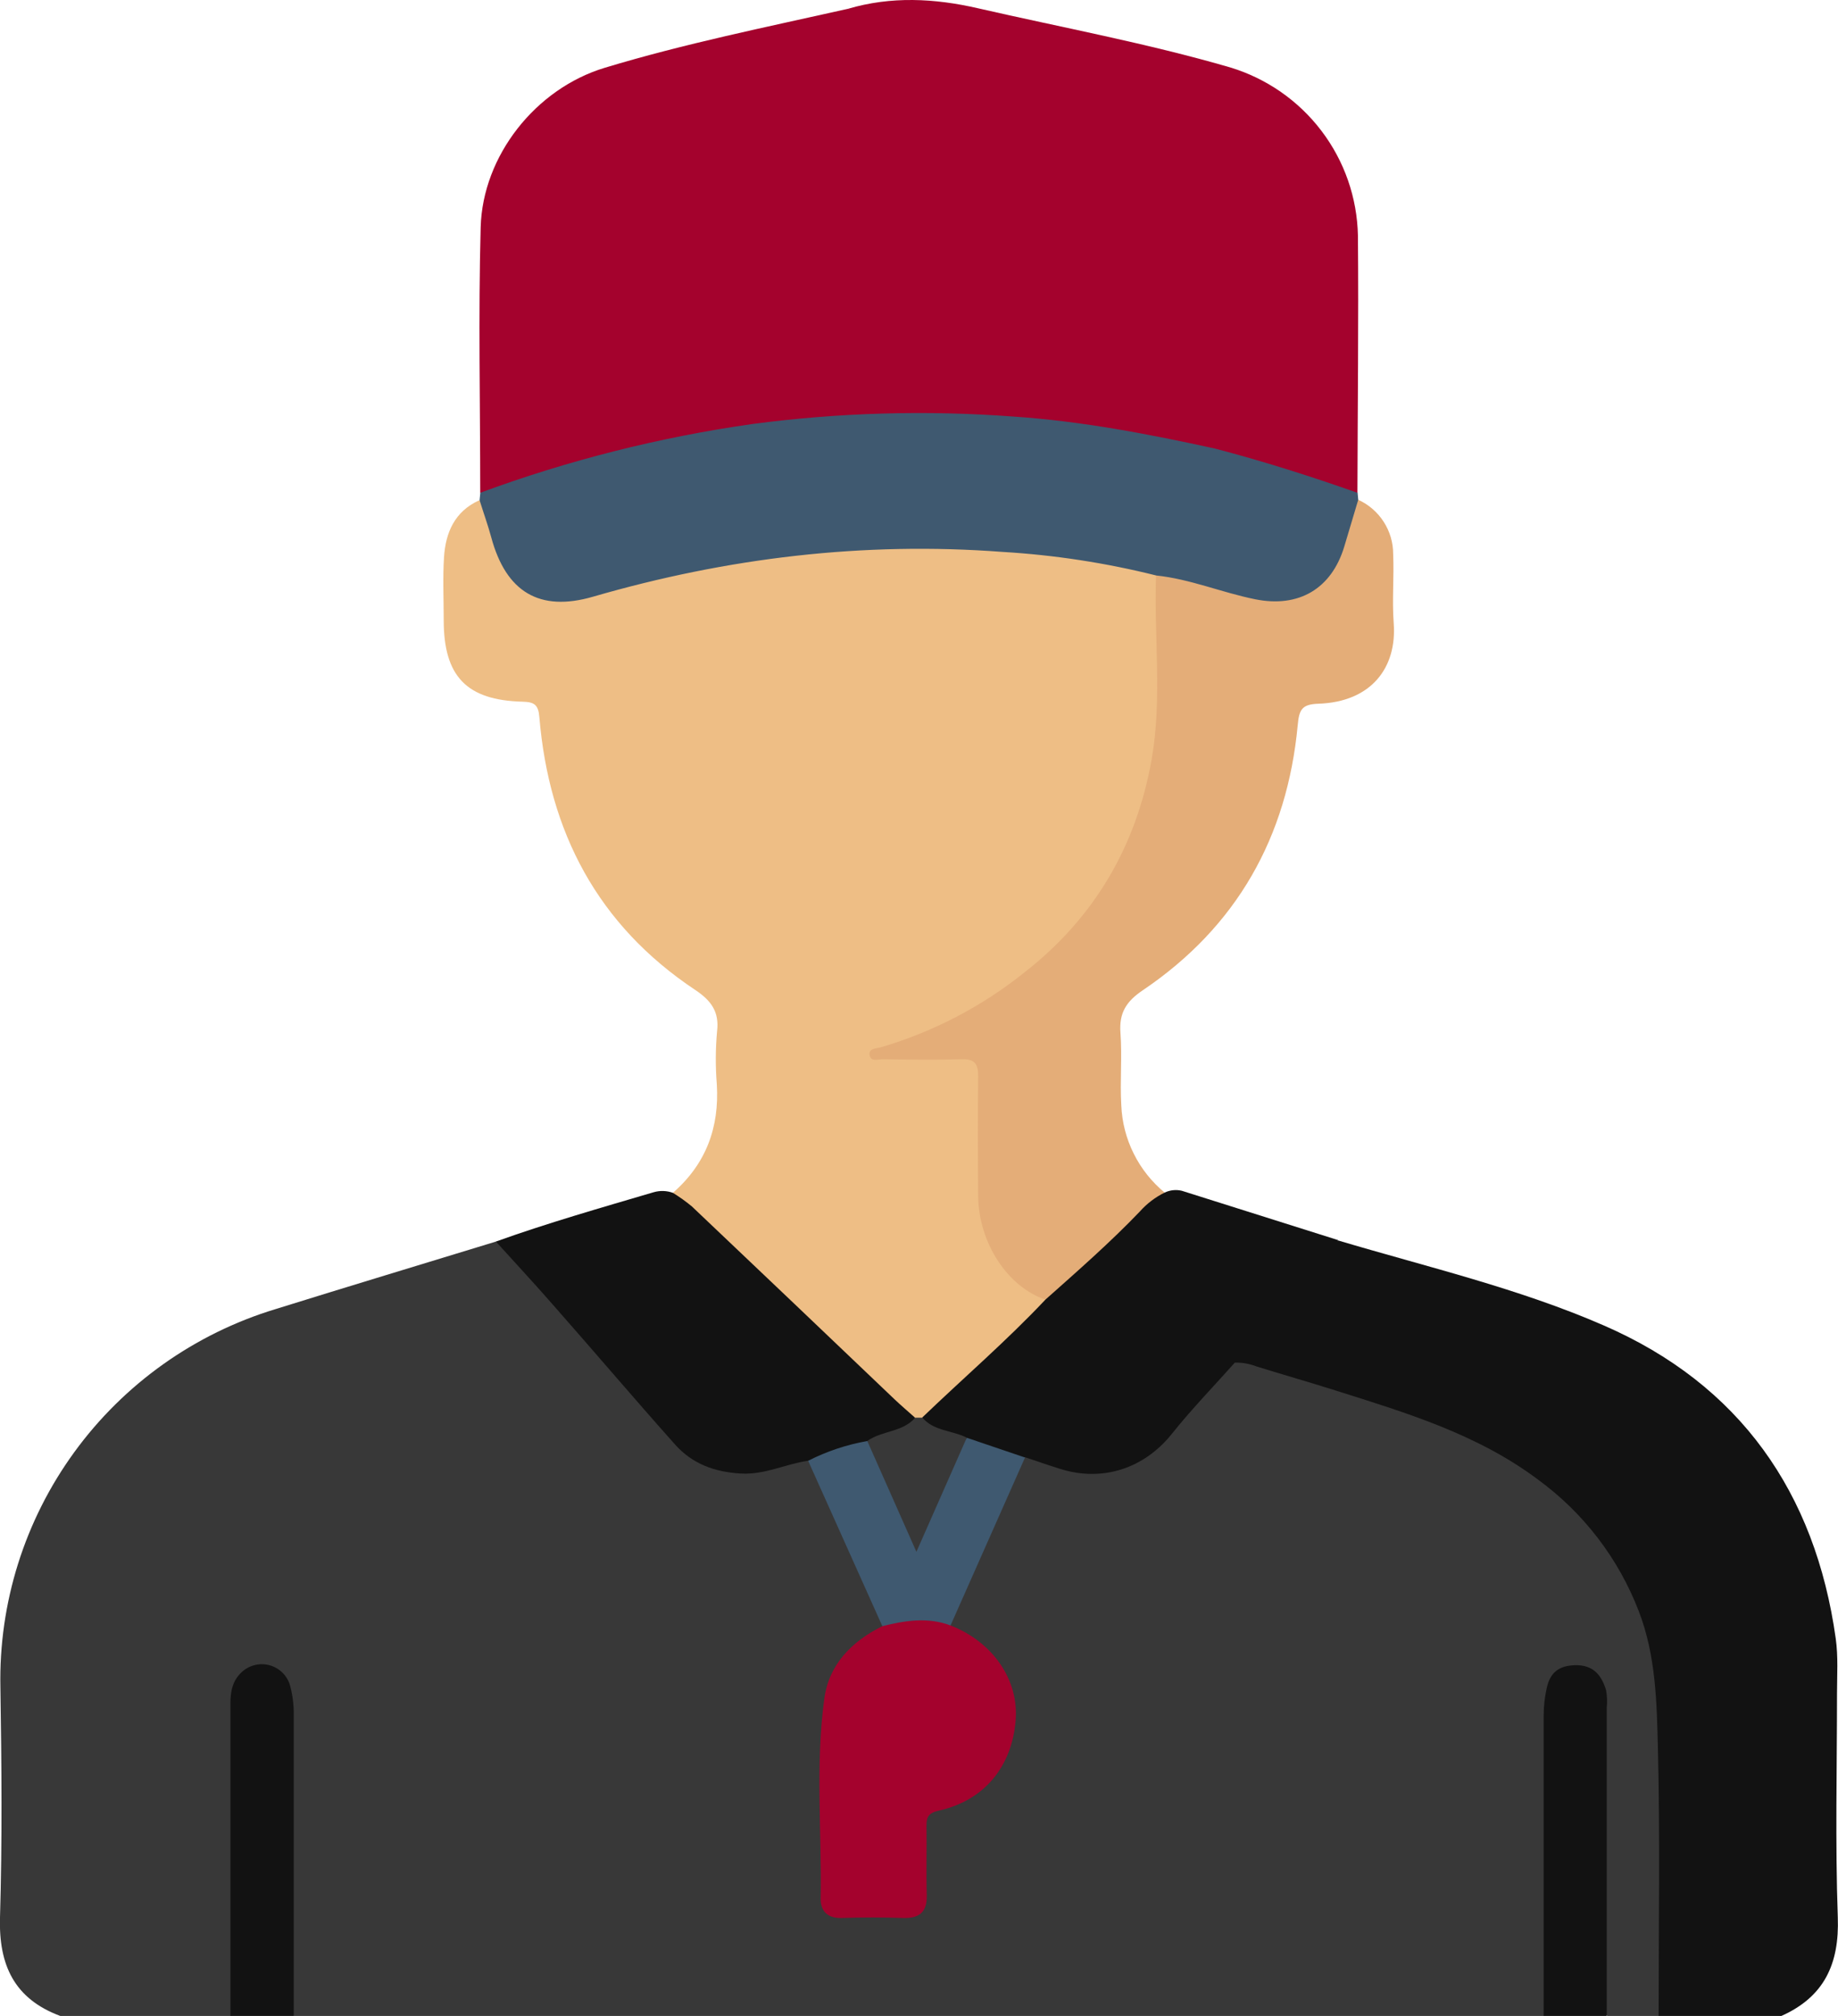 <svg width="93" height="102" viewBox="0 0 93 102" fill="none" xmlns="http://www.w3.org/2000/svg">
<g clip-path="url(#clip0_221_1869)">
<path d="M3.049 102C0.724 101.134 -0.068 99.43 4.39971e-05 97.019C0.115 93.139 0.08 89.254 0.02 85.371C-0.067 81.106 1.246 76.929 3.758 73.476C6.271 70.022 9.845 67.48 13.939 66.237C17.652 65.081 21.377 63.956 25.097 62.818C26.481 63.527 27.225 64.877 28.214 65.97C30.284 68.25 32.282 70.596 34.33 72.894C35.672 74.391 37.434 74.524 39.291 74.085C39.83 73.957 40.33 73.585 40.926 73.835C41.705 74.526 41.883 75.539 42.3 76.42C43.104 78.115 43.803 79.849 44.591 81.556C44.711 81.823 44.842 82.095 44.696 82.401C44.602 82.539 44.479 82.655 44.336 82.741C42.583 83.809 41.832 85.448 41.78 87.412C41.712 90.095 41.742 92.78 41.78 95.462C41.78 96.513 42.03 96.722 43.104 96.742C43.87 96.755 44.636 96.762 45.402 96.742C46.381 96.71 46.576 96.523 46.606 95.564C46.636 94.606 46.634 93.643 46.606 92.685C46.586 91.909 46.887 91.512 47.665 91.267C50.214 90.469 51.42 88.428 50.987 85.91C50.76 84.61 49.986 83.707 48.955 82.96C48.664 82.801 48.387 82.618 48.126 82.414C47.861 82.007 48.108 81.64 48.261 81.299C49.295 78.95 50.319 76.597 51.37 74.257C51.46 74.004 51.638 73.793 51.871 73.66C52.429 73.555 52.908 73.838 53.408 73.992C55.819 74.741 57.577 74.202 59.184 72.283C60.077 71.217 61.011 70.184 61.95 69.156C62.117 68.947 62.35 68.799 62.611 68.737C63.304 68.642 63.93 68.924 64.553 69.126C68.098 70.274 71.738 71.155 75.088 72.849C79.972 75.32 83.177 79.063 83.938 84.577C84.114 85.924 84.203 87.28 84.203 88.637C84.228 92.615 84.216 96.595 84.203 100.573C84.203 101.072 84.291 101.571 83.925 102H81.322C80.913 101.518 81.011 100.934 81.011 100.378C81.011 95.9 81.011 91.421 81.011 86.943C81.011 86.444 81.046 85.945 80.863 85.466C80.793 85.224 80.645 85.011 80.442 84.862C80.239 84.712 79.992 84.633 79.739 84.637C79.151 84.637 78.821 84.944 78.638 85.471C78.473 86.045 78.405 86.643 78.438 87.24C78.438 91.653 78.438 96.066 78.438 100.478C78.438 101.002 78.513 101.551 78.127 102H14.86C14.475 101.551 14.553 101.002 14.55 100.478C14.55 96.066 14.55 91.658 14.55 87.252C14.584 86.655 14.516 86.056 14.35 85.481C14.169 84.954 13.849 84.642 13.248 84.647C12.996 84.643 12.749 84.721 12.546 84.871C12.343 85.021 12.196 85.234 12.127 85.476C11.986 85.955 11.936 86.456 11.979 86.953C11.979 91.465 11.979 95.976 11.979 100.488C11.979 101.012 12.054 101.561 11.668 102.01L3.049 102Z" fill="#383838"/>
<path d="M83.923 102C83.923 97.488 83.998 92.972 83.888 88.46C83.83 86.135 83.787 83.779 82.924 81.533C81.903 78.865 80.13 76.548 77.819 74.861C74.75 72.56 71.153 71.484 67.573 70.352C66.243 69.932 64.904 69.548 63.567 69.134C63.226 69.002 62.862 68.937 62.496 68.944C62.464 68.85 62.461 68.749 62.488 68.653C62.514 68.558 62.568 68.472 62.643 68.408C64.311 66.509 65.875 64.517 67.708 62.763C72.214 64.106 76.838 65.184 81.149 67.063C88.033 70.057 91.851 75.519 92.885 82.901C93.015 83.814 92.95 84.755 92.95 85.68C92.95 89.458 92.857 93.241 92.99 97.014C93.073 99.367 92.302 101.037 90.124 102.005L83.923 102Z" fill="#121212"/>
<path d="M11.659 102C11.659 96.735 11.659 91.47 11.659 86.204C11.659 85.578 11.761 85.024 12.249 84.587C12.434 84.421 12.657 84.303 12.899 84.245C13.141 84.186 13.394 84.19 13.634 84.254C13.874 84.319 14.095 84.443 14.274 84.614C14.454 84.786 14.588 85 14.663 85.236C14.806 85.745 14.873 86.272 14.863 86.801C14.863 91.866 14.863 96.933 14.863 102H11.659Z" fill="#121212"/>
<path d="M78.107 102C78.107 96.934 78.107 91.868 78.107 86.801C78.108 86.339 78.158 85.879 78.258 85.428C78.433 84.61 78.886 84.27 79.715 84.253C80.628 84.236 81.036 84.77 81.264 85.513C81.318 85.807 81.329 86.107 81.299 86.404C81.299 91.603 81.299 96.801 81.299 102H78.107Z" fill="#121212"/>
<path d="M34.047 60.353C35.724 58.895 36.403 57.046 36.27 54.863C36.197 53.97 36.201 53.072 36.283 52.18C36.403 51.182 35.972 50.618 35.179 50.089C30.239 46.803 27.776 42.087 27.29 36.28C27.24 35.666 27.04 35.519 26.457 35.504C23.61 35.434 22.451 34.224 22.451 31.377C22.451 30.316 22.398 29.25 22.466 28.195C22.546 26.947 23.004 25.879 24.244 25.315C24.717 25.51 24.779 25.959 24.902 26.366C25.055 26.865 25.14 27.401 25.328 27.898C25.968 29.58 27.445 30.448 29.215 30.067C31.624 29.55 33.972 28.836 36.413 28.392C39.924 27.736 43.492 27.427 47.065 27.469C50.62 27.521 54.18 27.801 57.667 28.612C57.992 28.687 58.323 28.734 58.561 29.003C58.824 29.385 58.781 29.827 58.783 30.251C58.783 31.978 58.783 33.702 58.783 35.426C58.736 41.82 55.96 46.77 50.725 50.399C48.886 51.694 46.837 52.662 44.667 53.261C46.033 53.485 47.25 53.313 48.464 53.348C49.563 53.378 49.754 53.555 49.771 54.633C49.794 56.293 49.811 57.952 49.771 59.609C49.706 62.159 50.55 64.22 52.82 65.578C53.108 65.877 52.93 66.159 52.715 66.351C50.697 68.158 48.922 70.224 46.729 71.841C46.588 71.885 46.437 71.885 46.296 71.841C45.873 71.645 45.491 71.37 45.172 71.03C43.277 69.034 41.167 67.237 39.192 65.331C37.612 63.816 36.037 62.297 34.422 60.817C34.265 60.679 34.095 60.567 34.047 60.353Z" fill="#EEBE85"/>
<path d="M24.299 24.931C24.299 20.454 24.201 15.975 24.321 11.501C24.419 7.883 27.1 4.489 30.595 3.431C34.635 2.208 38.776 1.372 42.894 0.449C44.734 0.544 46.484 1.098 48.257 1.512C50.625 2.069 53.035 2.445 55.346 3.236C57.211 3.899 58.828 5.115 59.979 6.721C61.13 8.327 61.761 10.246 61.785 12.22C61.795 15.272 61.795 18.324 61.785 21.375C61.785 21.874 61.88 22.373 61.515 22.802C61.117 22.992 60.726 22.85 60.343 22.758C54.603 21.358 48.76 20.966 42.889 21.28C37.162 21.596 31.509 22.725 26.101 24.632C25.535 24.824 24.967 25.238 24.299 24.931Z" fill="#A4022D"/>
<path d="M52.898 65.755C50.99 65.121 49.518 62.883 49.495 60.53C49.478 58.506 49.473 56.482 49.495 54.459C49.495 53.82 49.315 53.573 48.647 53.593C47.325 53.635 46.003 53.613 44.681 53.593C44.431 53.593 44.058 53.735 44.001 53.386C43.943 53.036 44.321 53.061 44.571 52.989C47.224 52.209 49.698 50.918 51.851 49.188C55.391 46.419 57.492 42.8 58.268 38.441C58.816 35.357 58.385 32.222 58.493 29.113C58.921 28.721 59.384 28.956 59.817 29.068C61.041 29.39 62.253 29.765 63.49 30.034C65.655 30.508 67.185 29.535 67.813 27.406C68.031 26.673 67.938 25.787 68.717 25.283C69.249 25.524 69.699 25.913 70.014 26.403C70.329 26.893 70.495 27.463 70.492 28.045C70.542 29.203 70.432 30.371 70.519 31.524C70.69 33.77 69.395 35.516 66.707 35.606C65.858 35.634 65.735 35.921 65.663 36.687C65.132 42.346 62.586 46.885 57.83 50.099C56.986 50.668 56.618 51.247 56.693 52.255C56.783 53.475 56.663 54.708 56.736 55.931C56.771 56.778 56.985 57.608 57.363 58.367C57.74 59.127 58.274 59.799 58.928 60.34C57.752 61.633 56.49 62.835 55.196 64.013C54.733 64.435 54.26 64.849 53.796 65.273C53.551 65.508 53.348 65.877 52.898 65.755Z" fill="#E4AD78"/>
<path d="M68.725 25.288L68.019 27.651C67.375 29.79 65.718 30.765 63.512 30.321C61.825 29.982 60.223 29.298 58.506 29.118C55.957 28.48 53.353 28.081 50.73 27.925C43.685 27.392 36.786 28.225 30.006 30.191C27.29 30.98 25.603 29.942 24.859 27.197C24.687 26.561 24.464 25.949 24.266 25.308L24.304 24.931C28.756 23.288 33.372 22.122 38.072 21.453C42.458 20.873 46.892 20.747 51.303 21.078C54.76 21.313 58.14 21.967 61.51 22.703C61.61 22.644 61.722 22.608 61.838 22.596C61.954 22.585 62.071 22.599 62.181 22.638C64.214 23.12 66.21 23.745 68.154 24.509C68.367 24.602 68.552 24.749 68.692 24.934L68.725 25.288Z" fill="#3F5970"/>
<path d="M68.684 24.934C66.319 24.098 63.928 23.339 61.502 22.703C61.502 19.486 61.392 16.265 61.53 13.056C61.755 7.766 58.125 3.758 52.828 2.79C49.474 2.201 46.157 1.419 42.894 0.449C45.087 -0.2 47.283 -0.087 49.478 0.417C53.734 1.392 58.04 2.188 62.246 3.411C64.086 3.968 65.702 5.092 66.863 6.62C68.024 8.148 68.67 10.004 68.709 11.92C68.747 16.26 68.694 20.597 68.684 24.934Z" fill="#A4022D"/>
<path d="M34.047 60.353C34.385 60.561 34.708 60.792 35.013 61.046C38.435 64.292 41.852 67.544 45.265 70.803C45.6 71.12 45.953 71.419 46.299 71.729C46.351 72.213 45.953 72.298 45.643 72.445C45.082 72.707 44.489 72.882 43.908 73.091C42.889 73.318 41.968 73.91 40.884 73.91C39.745 74.072 38.703 74.624 37.489 74.556C36.145 74.481 35.013 74.057 34.145 73.074C32.057 70.731 30.021 68.333 27.951 65.985C27.015 64.914 26.046 63.873 25.092 62.818C27.718 61.877 30.4 61.111 33.073 60.323C33.393 60.23 33.734 60.24 34.047 60.353Z" fill="#121212"/>
<path d="M52.898 65.755C54.527 64.305 56.17 62.87 57.679 61.293C58.03 60.898 58.456 60.574 58.931 60.34C59.202 60.211 59.51 60.179 59.802 60.25L67.708 62.746C67.332 63.744 66.429 64.313 65.803 65.109C64.766 66.434 63.605 67.659 62.496 68.927C61.424 70.129 60.3 71.287 59.296 72.545C57.904 74.292 55.792 75 53.639 74.319C53.04 74.132 52.45 73.925 51.854 73.728C51.09 73.992 50.489 73.478 49.813 73.308C49.47 73.226 49.153 73.041 48.812 72.939C48.273 72.802 47.747 72.622 47.237 72.4C46.952 72.258 46.609 72.151 46.666 71.719C48.737 69.728 50.925 67.851 52.898 65.755Z" fill="#121212"/>
<path d="M48.096 82.242C50.246 83.085 51.558 85.002 51.39 87.048C51.198 89.398 49.793 91.1 47.508 91.609C46.974 91.729 46.874 91.939 46.879 92.393C46.897 93.553 46.859 94.714 46.892 95.871C46.917 96.73 46.541 97.069 45.695 97.042C44.664 97.007 43.631 97.007 42.598 97.042C41.865 97.067 41.514 96.695 41.524 96.044C41.582 92.67 41.249 89.281 41.712 85.925C41.95 84.208 43.102 83.045 44.644 82.279C45.735 81.508 47.145 81.493 48.096 82.242Z" fill="#A4022D"/>
<path d="M48.096 82.242C46.939 81.808 45.793 81.992 44.646 82.279L40.891 73.91C41.832 73.431 42.84 73.094 43.88 72.912C43.975 72.939 44.09 72.972 44.131 73.054C45.019 74.743 45.735 76.502 46.384 78.045C47.095 76.4 47.635 74.399 48.922 72.747L51.864 73.745L48.096 82.242Z" fill="#3F5970"/>
<path d="M48.917 72.742L46.369 78.516L43.883 72.909C44.634 72.375 45.673 72.472 46.309 71.729H46.669C47.26 72.418 48.184 72.365 48.917 72.742Z" fill="#383838"/>
<path d="M66.043 63.432C65.542 64.026 65.042 64.65 64.521 65.234C63.019 66.885 61.607 68.617 60.16 70.317C58.876 71.814 57.609 73.416 55.539 73.98C55.303 74.042 55.113 74.134 54.89 73.98C53.551 73.104 51.941 73.029 50.479 72.515C50.319 72.475 50.161 72.428 50.006 72.373C49.468 72.123 48.649 71.986 48.471 71.577C48.209 70.973 49.152 70.861 49.498 70.449C50.051 69.79 50.697 69.201 50.897 68.325C50.937 68.158 50.982 67.986 51.18 67.968C52.78 67.824 53.603 66.558 54.527 65.535C55.1 64.899 55.616 64.253 56.345 63.766C57.215 63.214 57.971 62.5 58.57 61.663C58.711 61.451 58.918 61.291 59.158 61.209C59.399 61.126 59.661 61.125 59.902 61.206C61.837 61.777 63.762 62.386 65.692 62.985C65.796 63.003 65.889 63.059 65.954 63.142C66.018 63.224 66.05 63.327 66.043 63.432Z" fill="#121212"/>
</g>
<defs>
<clipPath id="clip0_221_1869">
<rect width="93" height="102" fill="white"/>
</clipPath>
</defs>
</svg>
